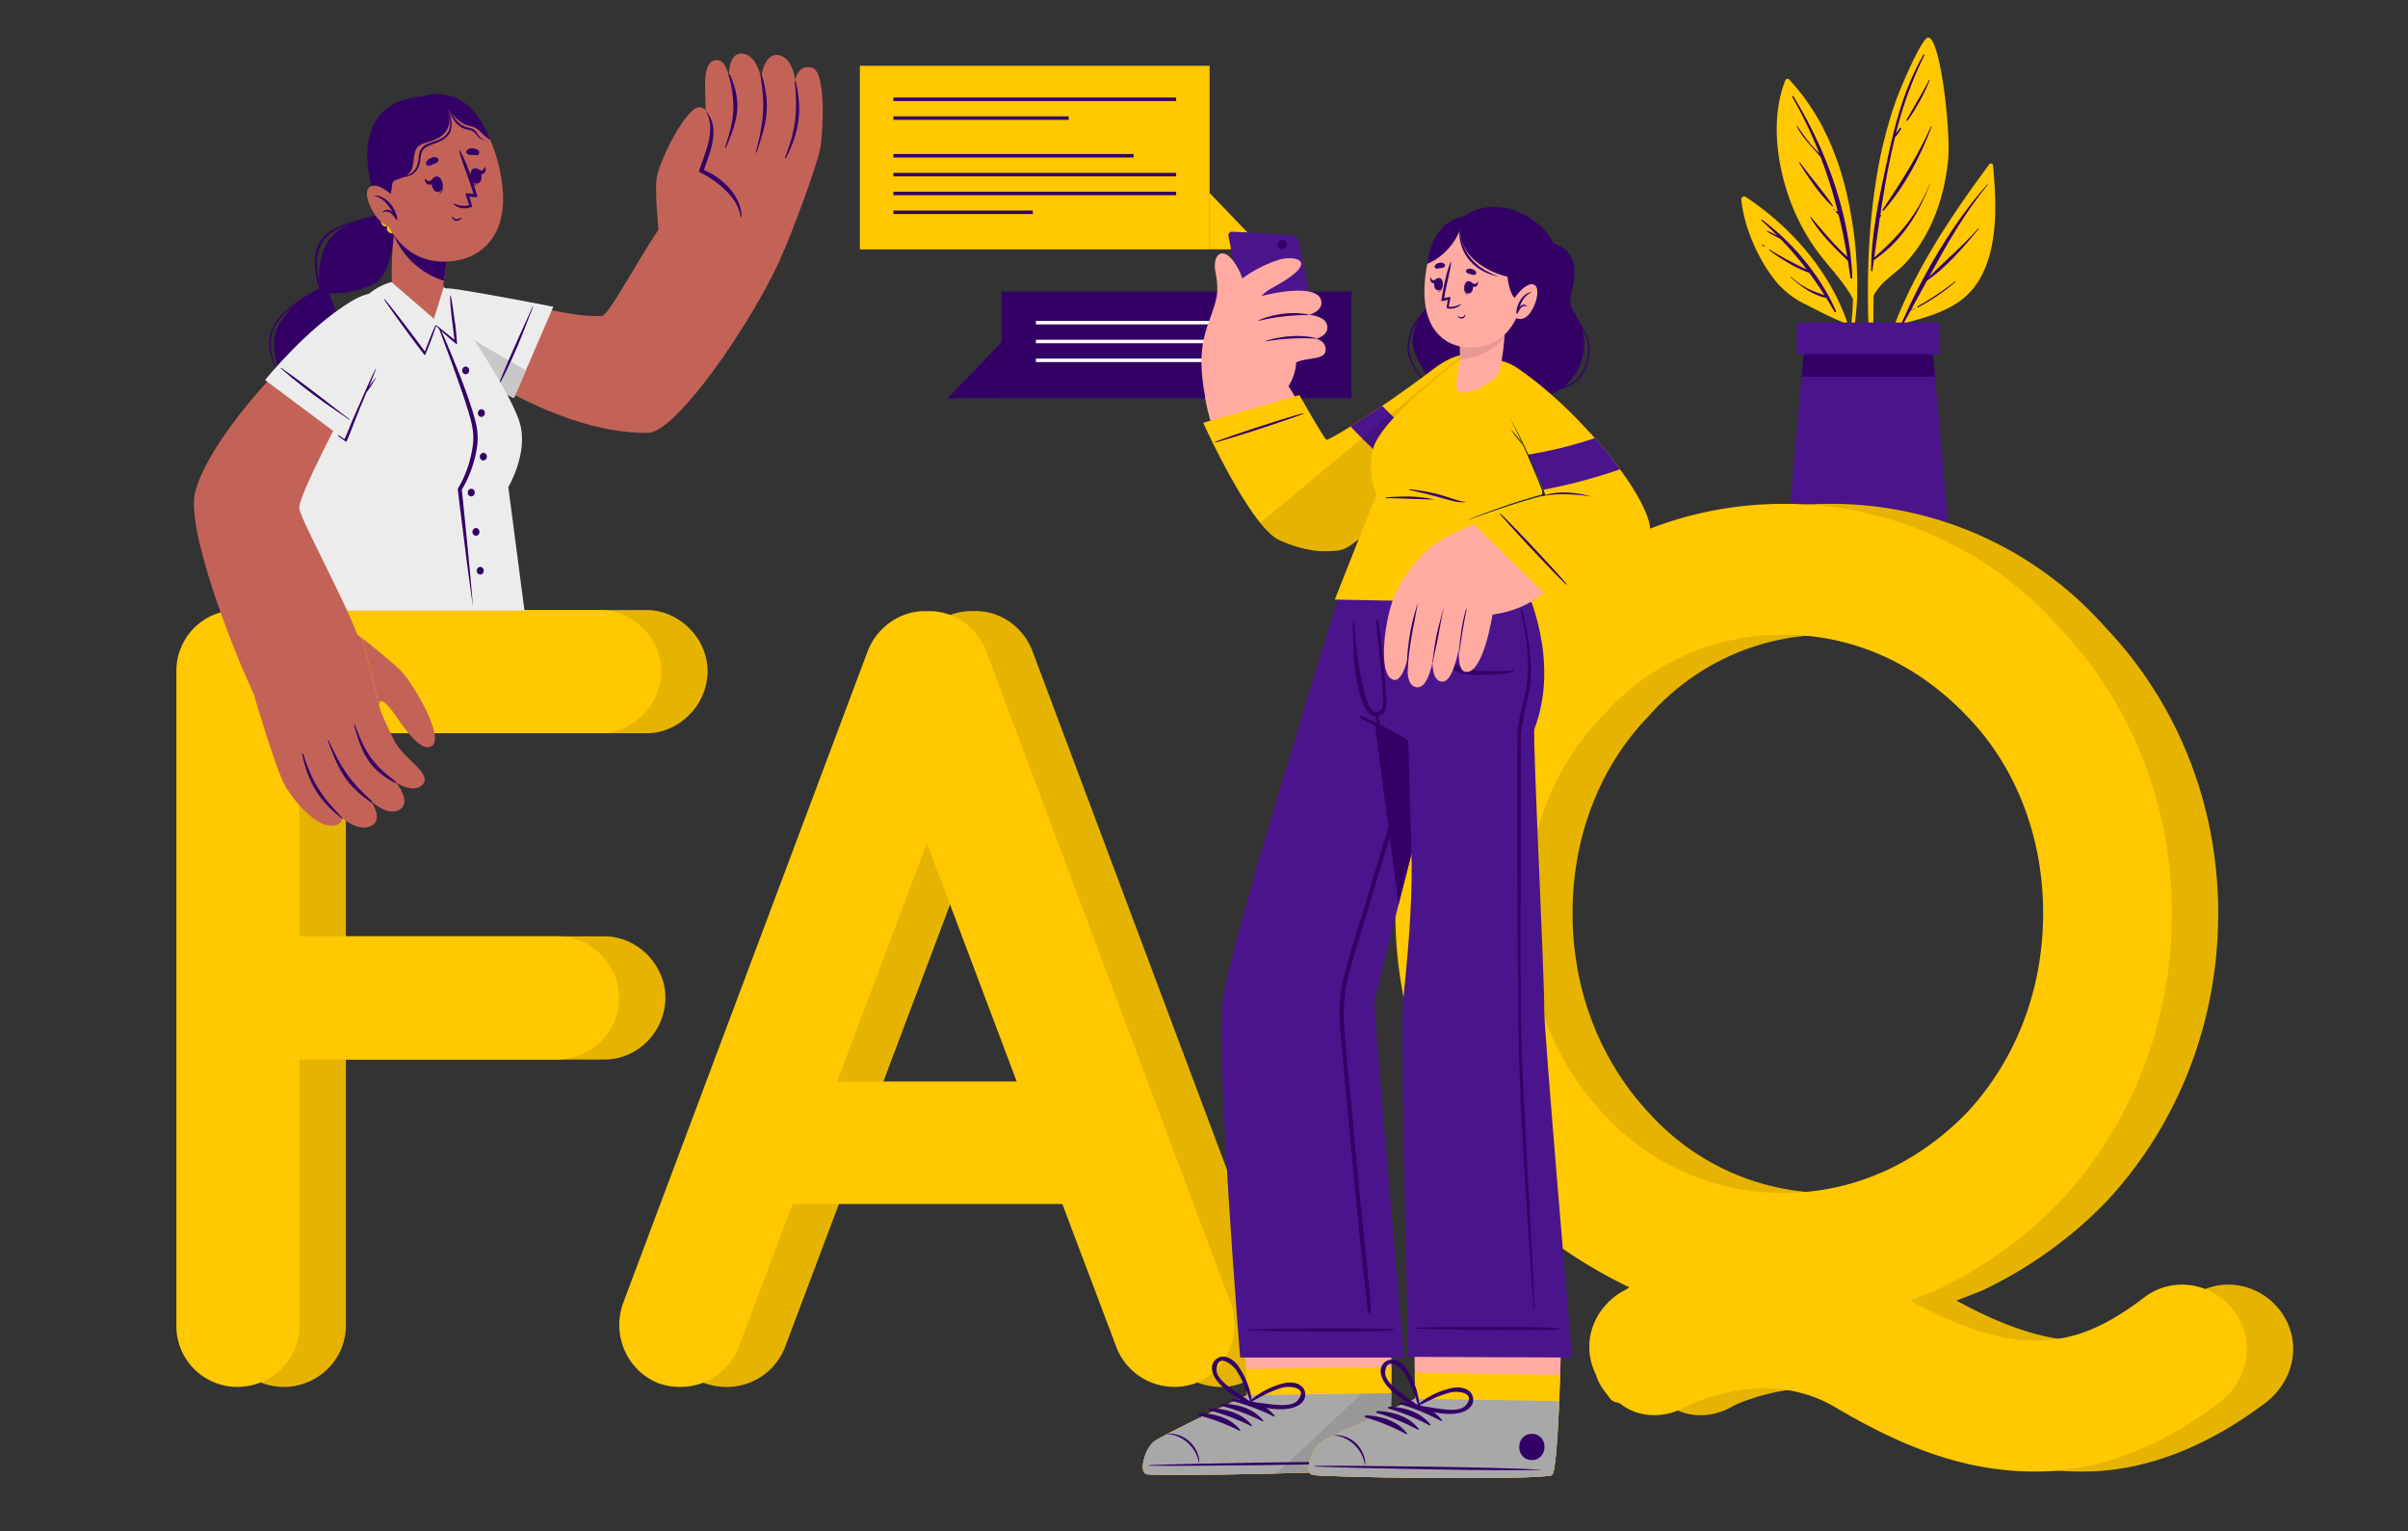 <svg id="Слой_1" data-name="Слой 1" xmlns="http://www.w3.org/2000/svg" viewBox="0 0 1252 796"><rect x="0" y="0" width="1252" height="796" fill="#333333" stroke="none"/><defs><style>.cls-1{fill:#ffc800;}.cls-2{fill:#306;}.cls-3{fill:#4a148c;}.cls-4{fill:#fff;}.cls-5{opacity:0.1;}.cls-6{fill:#ffaba1;}.cls-7{fill:#a8a8a8;}.cls-8{fill:#1a2e35;}.cls-9{fill:#c36358;}.cls-10{fill:#ececec;}.cls-11{fill:#c8c8c8;}</style></defs><path class="cls-1" d="M1034.26,85.44c-25.39,34.37-51.85,74.27-58.3,117.38-.08.66,1,.87,1.12.22a257.12,257.12,0,0,1,11.22-34.52c16.69-4.59,33.07-8.36,41.84-24.93,8.94-17,7.8-39.22,6.1-57.77C1036.12,84.82,1034.77,84.77,1034.26,85.44Z"/><path class="cls-2" d="M988.56,168.2c11.4-25.59,26-51.28,44.65-72.33.12-.14.32.07.2.21-12.18,15-21.44,31.31-30.48,47.91,8.41-8.53,17.62-16.17,25.58-25.22.15-.18.4.08.25.25-7.9,9.49-16.54,19.8-26.83,26.82-2.77,5.09-5.55,10.21-8.38,15.32.69-.39,1.41-.74,2.12-1.09.12-.06.23.13.11.19-.79.4-1.56.82-2.37,1.16-1.34,2.42-2.67,4.84-4,7.25C989.06,169.21,988.32,168.74,988.56,168.2Z"/><path class="cls-2" d="M997,159.27a149.44,149.44,0,0,0,19.48-13c.17-.13.41.1.24.24a102.83,102.83,0,0,1-19.44,13.25A.28.28,0,0,1,997,159.27Z"/><path class="cls-1" d="M973,196.42c.06.52.94.51.93,0,.13-14.19,0-28.46.23-42.72,3.63-7.34,11.44-11.4,16.87-17.28a76.52,76.52,0,0,0,10.13-14.1c6.71-12,10.34-25.52,11.74-39.17,1.5-15.18-4.26-65.3-10.66-63.56-3.32.91-14.07,25.73-16.92,33.93a236.86,236.86,0,0,0-10.1,41.61C970.05,128.49,970.48,162.79,973,196.42Z"/><path class="cls-2" d="M972.92,135.17l.07-.06c.77-18,4.82-36.1,8.61-53.52,4.08-18.77,8.85-36.45,18.51-53.19a.28.28,0,0,1,.48.28A197.75,197.75,0,0,0,985.72,69.5c.65-1,1.43-2,2.1-2.92.27-.38.89,0,.63.36a25.79,25.79,0,0,1-3,4.26.23.23,0,0,1-.12.06c-3.33,13.42-5.72,27.14-7.76,40.83.16-.18.3-.36.46-.53a.13.13,0,0,1,.2.16c-.25.45-.53.91-.81,1.36-1,7-2,13.88-2.94,20.75,12.37-10.57,22.94-23,28.89-38.39,0-.07.15,0,.12,0-5.84,15.93-15,30.09-29.21,39.76l-.78,5.54c-.05.39-.66.28-.66-.09,0-1.63.08-3.27.15-4.91A.38.38,0,0,1,972.92,135.17Z"/><path class="cls-2" d="M978.75,109.14C988.2,95,997,81.33,1004,65.73c.08-.17.38,0,.31.13-5.83,15.5-14,31.2-25,43.65C979,109.76,978.56,109.43,978.75,109.14Z"/><path class="cls-2" d="M991.31,62.25c3.92-6.93,8.05-13.68,11.74-20.74.1-.2.37,0,.29.17A108.52,108.52,0,0,1,991.92,62.6.35.35,0,0,1,991.31,62.25Z"/><path class="cls-2" d="M989.78,65.26a.06.06,0,0,1,0,.12C989.71,65.38,989.71,65.26,989.78,65.26Z"/><path class="cls-1" d="M963.41,155.36a144.4,144.4,0,0,1-3.31,28c.14,1,.29,2,.44,3.06a133.73,133.73,0,0,0,5-31.18.94.94,0,0,0,0-1v0A206.63,206.63,0,0,0,962.45,112c-4.4-26.09-14-51.13-32.2-70.69a1.3,1.3,0,0,0-2,.42c-7.34,18.67-4.78,41,1.47,59.57a109.11,109.11,0,0,0,14.43,28.3C950.39,138.35,958.34,145.77,963.41,155.36Z"/><path class="cls-2" d="M932.4,50c17.25,28,29.25,61.17,30.71,94.24,0,.58-1,.74-1,.14q-.62-4.46-1.34-8.85h0c-7.13-6.83-14.46-14-19.56-22.58-.09-.15.12-.33.24-.19,6.21,7.09,12,14.36,19,20.69-1.24-7.32-2.7-14.51-4.43-21.6l-1.37-1.6c-.3-.35.2-.86.51-.51l.42.46a248.23,248.23,0,0,0-9-28.63c-4.39-5.24-9.3-9.76-12.49-16.07a.13.13,0,0,1,.23-.13c2.57,3.6,5,7.23,8,10.58,1.16,1.33,2.44,2.58,3.64,3.88a221.78,221.78,0,0,0-14.11-29.43A.38.38,0,0,1,932.4,50Z"/><path class="cls-2" d="M935.89,84.55c5.57,7.5,11.92,14.66,17.11,22.41.14.22-.18.45-.36.28C946,101,940.34,92.46,935.51,84.77,935.36,84.52,935.73,84.33,935.89,84.55Z"/><path class="cls-2" d="M953.78,108.7l.23.24c.17.16-.09.42-.25.25l-.24-.24A.18.18,0,0,1,953.78,108.7Z"/><path class="cls-1" d="M905.38,103.83c1.39,14.4,9,31.6,18.2,42.69A45.32,45.32,0,0,0,938.34,158c6.39,3.16,13.08,6.8,19.69,9.4a129.47,129.47,0,0,1,7,24.77c.21-.72.42-1.47.63-2.2-4.24-36.45-27.83-67.61-58-87.62A1.47,1.47,0,0,0,905.38,103.83Z"/><path class="cls-2" d="M915.81,114.6c-.21-.19.07-.57.31-.4,16,11.85,30.4,29.12,38.45,47.39.22.5-.47.93-.75.44-1.41-2.46-2.84-4.85-4.29-7.2h0c-6.89-1.29-13.41-6.14-18.53-10.74-.13-.13.07-.33.21-.21A41.82,41.82,0,0,0,939.9,150c2.81,1.43,5.83,2.33,8.76,3.47-2.56-4.05-5.22-7.94-8-11.71-7.42-2.52-14.47-7.07-20.7-11.63-.2-.14,0-.47.19-.34a204.7,204.7,0,0,0,19.24,10.29,174.81,174.81,0,0,0-13.58-15.84c-2.34-1.23-4.72-2.48-7-3.8-.18-.11-.06-.42.15-.35a25.1,25.1,0,0,1,5.36,2.63C921.62,120,918.81,117.25,915.81,114.6Z"/><path class="cls-2" d="M916.45,127.19a8.65,8.65,0,0,1,1.16.82c.11.1,0,.24-.15.19a8.49,8.49,0,0,1-1.21-.68C916.05,127.39,916.24,127.05,916.45,127.19Z"/><polygon class="cls-3" points="1012.74 271.16 930.05 271.16 936.72 195.86 938.19 179.25 1004.6 179.25 1006.06 195.86 1012.74 271.16"/><polygon class="cls-2" points="1006.06 195.86 936.72 195.86 938.19 179.25 1004.6 179.25 1006.06 195.86"/><rect class="cls-3" x="934.23" y="167.64" width="74.32" height="16.44"/><polygon class="cls-1" points="447.08 129.62 628.92 129.62 628.92 34.19 447.08 34.19 447.08 34.19 447.08 129.62 447.08 129.62"/><polygon class="cls-1" points="657.07 129.62 628.92 129.62 628.92 100.31 657.07 129.62"/><rect class="cls-2" x="464.49" y="50.69" width="147.02" height="1.81"/><rect class="cls-2" x="464.49" y="60.48" width="91.17" height="1.81"/><rect class="cls-2" x="464.49" y="80.07" width="124.9" height="1.81"/><rect class="cls-2" x="464.49" y="89.86" width="147.02" height="1.81"/><rect class="cls-2" x="464.49" y="99.65" width="147.02" height="1.81"/><rect class="cls-2" x="464.49" y="109.44" width="72.49" height="1.81"/><rect class="cls-2" x="520.83" y="151.57" width="181.84" height="55.45"/><polygon class="cls-2" points="492.69 207.01 520.83 207.01 520.83 177.71 492.69 207.01"/><rect class="cls-4" x="538.59" y="166.8" width="132.06" height="1.81"/><rect class="cls-4" x="538.59" y="176.59" width="111.37" height="1.81"/><rect class="cls-4" x="538.59" y="186.38" width="119.66" height="1.81"/><path class="cls-1" d="M115.8,689.14V348.82a31.63,31.63,0,0,1,31.72-31.73H336.14c16.73,0,31.73,14.42,31.73,31.73,0,17.88-15,32.3-31.73,32.3H179.82V486.68h134.4c17.31,0,31.73,15,31.73,31.72,0,17.89-14.42,32.31-31.73,32.31H179.82V689.14c0,17.31-14.42,31.73-32.3,31.73A31.63,31.63,0,0,1,115.8,689.14Z"/><path class="cls-5" d="M115.8,689.14V348.82a31.63,31.63,0,0,1,31.72-31.73H336.14c16.73,0,31.73,14.42,31.73,31.73,0,17.88-15,32.3-31.73,32.3H179.82V486.68h134.4c17.31,0,31.73,15,31.73,31.72,0,17.89-14.42,32.31-31.73,32.31H179.82V689.14c0,17.31-14.42,31.73-32.3,31.73A31.63,31.63,0,0,1,115.8,689.14Z"/><path class="cls-1" d="M91.71,689.14V348.82a31.63,31.63,0,0,1,31.73-31.73H312.06c16.72,0,31.72,14.42,31.72,31.73,0,17.88-15,32.3-31.72,32.3H155.74V486.68h134.4c17.3,0,31.72,15,31.72,31.72,0,17.89-14.42,32.31-31.72,32.31H155.74V689.14c0,17.31-14.42,31.73-32.3,31.73A31.63,31.63,0,0,1,91.71,689.14Z"/><path class="cls-1" d="M576.39,625.69H436.22l-28.26,75a32.37,32.37,0,0,1-30,20.19,33.67,33.67,0,0,1-11-1.73c-16.73-6.35-24.8-24.81-19-41.53L475.44,337.86c5.2-12.69,17.89-20.77,30.58-20.19,13.26-.58,25.38,7.5,30.57,20.19L664.06,677.61c5.77,16.72-2.3,35.18-19,41.53a32.29,32.29,0,0,1-40.38-18.46Zm-23.65-63.45L506,438.22l-46.73,124Z"/><path class="cls-5" d="M576.39,625.69H436.22l-28.26,75a32.37,32.37,0,0,1-30,20.19,33.67,33.67,0,0,1-11-1.73c-16.73-6.35-24.8-24.81-19-41.53L475.44,337.86c5.2-12.69,17.89-20.77,30.58-20.19,13.26-.58,25.38,7.5,30.57,20.19L664.06,677.61c5.77,16.72-2.3,35.18-19,41.53a32.29,32.29,0,0,1-40.38-18.46Zm-23.65-63.45L506,438.22l-46.73,124Z"/><path class="cls-1" d="M552.3,625.69H412.14l-28.27,75a32.36,32.36,0,0,1-30,20.19,33.67,33.67,0,0,1-11-1.73c-16.73-6.35-24.81-24.81-19-41.53L451.36,337.86c5.19-12.69,17.88-20.77,30.57-20.19,13.27-.58,25.38,7.5,30.57,20.19L640,677.61c5.77,16.72-2.31,35.18-19,41.53a32.28,32.28,0,0,1-40.37-18.46Zm-23.65-63.45-46.72-124-46.72,124Z"/><path class="cls-1" d="M1178.69,728.52c-31.72,24.23-64.6,36.34-95.17,36.34h-1.73c-40.38,0-74.41-16.15-105.56-34.61A72.07,72.07,0,0,0,941,721.6c-19,0-38.65,8.07-40.95,9.8-11.54,6.35-24.81,5.19-33.46-1.73-.58-.57-1.73-.57-3.46-1.15-.58-.58-.58-.58-1.15-.58-2.89-4-6.35-7.5-8.08-13.27-8.65-17.3-.58-36.34,15.58-44.41l1.73-1.15a252.47,252.47,0,0,1-64-43.84,225.73,225.73,0,0,1-57.68-150.55A221.24,221.24,0,0,1,807.22,325.9c36.92-39.8,87.67-64,144.2-64a190.19,190.19,0,0,1,143.06,64c36.91,38.64,58.83,91.13,58.83,148.82,0,58.26-21.92,111.32-58.83,150.55a223.09,223.09,0,0,1-64,45.57L1017.18,676c24.23,13.27,46.15,20.76,64.61,20.76,16.72,0,32.88-4,56.52-21.92,14.42-11.53,35.19-8.65,46.73,5.77S1194.27,715.83,1178.69,728.52Zm-321.29-150a125.54,125.54,0,0,0,94,41.53c36.92,0,69.8-15.58,95.18-41.53,24.8-26.54,39.8-62.88,39.8-103.83s-15-77.3-39.8-102.68c-25.38-26.53-58.26-42.1-95.18-42.1a124,124,0,0,0-94,42.1c-24.8,25.38-39.8,61.72-39.8,102.68S832.6,552,857.4,578.55Z"/><path class="cls-5" d="M1178.69,728.52c-31.72,24.23-64.6,36.34-95.17,36.34h-1.73c-40.38,0-74.41-16.15-105.56-34.61A72.07,72.07,0,0,0,941,721.6c-19,0-38.65,8.07-40.95,9.8-11.54,6.35-24.81,5.19-33.46-1.73-.58-.57-1.73-.57-3.46-1.15-.58-.58-.58-.58-1.15-.58-2.89-4-6.35-7.5-8.08-13.27-8.65-17.3-.58-36.34,15.58-44.41l1.73-1.15a252.47,252.47,0,0,1-64-43.84,225.73,225.73,0,0,1-57.68-150.55A221.24,221.24,0,0,1,807.22,325.9c36.92-39.8,87.67-64,144.2-64a190.19,190.19,0,0,1,143.06,64c36.91,38.64,58.83,91.13,58.83,148.82,0,58.26-21.92,111.32-58.83,150.55a223.09,223.09,0,0,1-64,45.57L1017.18,676c24.23,13.27,46.15,20.76,64.61,20.76,16.72,0,32.88-4,56.52-21.92,14.42-11.53,35.19-8.65,46.73,5.77S1194.27,715.83,1178.69,728.52Zm-321.29-150a125.54,125.54,0,0,0,94,41.53c36.92,0,69.8-15.58,95.18-41.53,24.8-26.54,39.8-62.88,39.8-103.83s-15-77.3-39.8-102.68c-25.38-26.53-58.26-42.1-95.18-42.1a124,124,0,0,0-94,42.1c-24.8,25.38-39.8,61.72-39.8,102.68S832.6,552,857.4,578.55Z"/><path class="cls-1" d="M1154.61,728.52c-31.73,24.23-64.61,36.34-95.18,36.34h-1.73c-40.38,0-74.41-16.15-105.56-34.61A72.06,72.06,0,0,0,917,721.6c-19,0-38.65,8.07-41,9.8-11.54,6.35-24.8,5.19-33.45-1.73-.58-.57-1.73-.57-3.47-1.15-.57-.58-.57-.58-1.15-.58-2.88-4-6.34-7.5-8.08-13.27-8.65-17.3-.57-36.34,15.58-44.41l1.73-1.15a252.82,252.82,0,0,1-64-43.84,225.78,225.78,0,0,1-57.68-150.55A221.29,221.29,0,0,1,783.13,325.9c36.92-39.8,87.68-64,144.21-64a190.17,190.17,0,0,1,143.05,64c36.92,38.64,58.84,91.13,58.84,148.82,0,58.26-21.92,111.32-58.84,150.55a222.82,222.82,0,0,1-64,45.57L993.1,676c24.22,13.27,46.14,20.76,64.6,20.76,16.73,0,32.88-4,56.53-21.92,14.42-11.53,35.18-8.65,46.72,5.77S1170.18,715.83,1154.61,728.52Zm-321.29-150a125.54,125.54,0,0,0,94,41.53c36.91,0,69.79-15.58,95.17-41.53,24.81-26.54,39.81-62.88,39.81-103.83s-15-77.3-39.81-102.68c-25.38-26.53-58.26-42.1-95.17-42.1a124,124,0,0,0-94,42.1c-24.81,25.38-39.8,61.72-39.8,102.68S808.51,552,833.32,578.55Z"/><path class="cls-6" d="M596,766.2c4.09,1.29,120.31-.65,124.7-3.52,1.67-1.08,2.37-18,2.65-38.52.06-4.43.09-9,.1-13.64.09-30.14-.27-57.87-.27-57.87l-77.78,2,2.44,56.88.57,13.64s-44.17,20.64-48.64,24.31S592,764.9,596,766.2Z"/><path class="cls-1" d="M596,766.2c4.09,1.29,120.31-.65,124.7-3.52,2-1.33,2.65-26.06,2.75-52.16l-75.61,1,.57,13.64s-44.17,20.64-48.64,24.31S592,764.9,596,766.2Z"/><path class="cls-7" d="M596,766.2c4.09,1.29,120.31-.65,124.7-3.52,1.67-1.08,2.37-18,2.65-38.52l-74.94,1s-44.17,20.64-48.64,24.31S592,764.9,596,766.2Z"/><path class="cls-5" d="M663.66,765.88c28.24-.71,55-1.84,57.08-3.2,1.67-1.09,2.38-18,2.65-38.53l-15.34.21C696.24,735.5,674.92,755.39,663.66,765.88Z"/><path class="cls-2" d="M597.63,761.52c19.48-.8,98.1-2.2,117.42-1.52.15,0,.16.12,0,.13-19.29,1.21-97.92,2-117.41,1.71C597.23,761.83,597.22,761.54,597.63,761.52Z"/><path class="cls-2" d="M607.21,745.19A15.69,15.69,0,0,1,619,749.76c2.46,2.6,4.6,6.28,4.53,10.33,0,.11-.22.12-.24,0-1.24-7.61-8.29-14.19-16-14.65A.13.13,0,0,1,607.21,745.19Z"/><path class="cls-2" d="M640.92,727.25c7.8-.24,16.89,2.36,21.84,8.66.19.24-.16.51-.39.4a107.53,107.53,0,0,0-21.56-8.1A.49.49,0,0,1,640.92,727.25Z"/><path class="cls-2" d="M634.94,729.7c7.8-.24,16.89,2.36,21.84,8.66.19.24-.16.51-.39.39a108,108,0,0,0-21.57-8.09A.49.49,0,0,1,634.94,729.7Z"/><path class="cls-2" d="M629,732.14c7.8-.24,16.88,2.37,21.84,8.66.19.25-.16.52-.39.4a108,108,0,0,0-21.57-8.1A.49.49,0,0,1,629,732.14Z"/><path class="cls-2" d="M623,734.59c7.8-.24,16.88,2.36,21.84,8.66.19.25-.16.51-.4.4a107.91,107.91,0,0,0-21.56-8.1A.49.49,0,0,1,623,734.59Z"/><path class="cls-2" d="M709.78,741.58c8.75-.12,9,13.48.18,13.6S701,741.7,709.78,741.58Z"/><path class="cls-2" d="M633,718c4.3,5.36,10.77,8.67,16.39,12.42a1,1,0,0,0,1.39-.65.21.21,0,0,0,.24-.23,40.92,40.92,0,0,0-7.42-19.82c-2.49-3.36-7.52-6.48-11.41-3.14C628.47,709.74,630.45,714.87,633,718Zm-.47-6.45c.64-8.5,8.4-2.11,10.14.44a44.31,44.31,0,0,1,2.93,5.21,122,122,0,0,1,4.59,11.48c-2.64-2-5.44-3.77-8.16-5.68C638.75,720.72,632.14,716.23,632.49,711.55Z"/><path class="cls-2" d="M678.59,724.1c-.7-5.08-6.53-6.08-10.62-5.22a40.88,40.88,0,0,0-18.7,9.9.2.2,0,0,0,0,.33.94.94,0,0,0,.6,1.41c6.69.93,13.73,2.74,20.5,1.59C674.35,731.43,679.24,728.91,678.59,724.1Zm-18.26,5.75c-3.3-.37-6.56-.91-9.88-1.16,3.66-1.92,7.21-4,11-5.54a44,44,0,0,1,5.66-2c3-.75,13-.38,7.87,6.4C672.19,731.33,664.26,730.3,660.33,729.85Z"/><path class="cls-3" d="M644.8,705.6H730s-16-181.3-15.36-184.78c.85-4.45,5.87-24.58,12.57-50.87,2.09-8.23,4.35-17.06,6.71-26.21,6.34-24.74,13.34-51.78,19.44-75.31,9.15-35.25,16.29-62.64,16.29-62.64H697.45s-8.41,26.66-19,61.35c-17.27,56.38-40.35,134-42.63,152.83C632.12,550.43,644.8,705.6,644.8,705.6Z"/><path class="cls-2" d="M648.58,691.07c13-.27,9.26-.37,22.27-.5,6.37-.06,48.19-.42,54.14.56a.14.14,0,0,1,0,.26c-6,1-47.77.63-54.14.56-13-.12-9.27-.23-22.27-.5A.19.19,0,0,1,648.58,691.07Z"/><path class="cls-2" d="M698.57,508.67c2.8-12.31,7-24.37,10.6-36.46q11.07-36.82,22.27-73.6,5.59-18.41,11.23-36.78c1.91-6.19,3.81-12.37,5.75-18.55s4.05-12,5.76-18.13c.69-2.48,1.07-1.12.18,2-1.79,6.35-3.57,12.71-5.42,19q-5.49,18.82-11.07,37.62-11.07,37.43-22.34,74.79-5.62,18.74-11.27,37.47a152.79,152.79,0,0,0-4.6,18.13,83.3,83.3,0,0,0-.75,19.39c.81,13,2.32,26,3.52,39s2.42,26.05,3.62,39.08c2.4,25.92,3.69,34.26,6,60.19.29,3.28.58,6.57.83,9.86.09,1.1-1.57,1-1.69,0-2.8-25.63-3.84-33.77-6.25-59.44s-4.79-51.09-7.17-76.64c-.6-6.41-1.29-12.83-1.29-19.28A80,80,0,0,1,698.57,508.67Z"/><path class="cls-2" d="M705.64,305.79c5,38.76,14.56,111.43,21.53,164.16,16.27-63.89,42.44-164.16,42.44-164.16Z"/><path class="cls-6" d="M682.17,766.54c4,1.41,120.28,2.91,124.75.16,1.7-1,2.9-18,3.78-38.43.19-4.42.35-9,.5-13.63,1-30.12,1.44-57.85,1.44-57.85l-77.81-.27.76,56.93.17,13.64S691,746.42,686.42,750,678.13,765.13,682.17,766.54Z"/><path class="cls-1" d="M682.17,766.54c4,1.41,120.28,2.91,124.75.16,2.06-1.27,3.41-26,4.28-52.06l-75.61-1.19.17,13.64S691,746.42,686.42,750,678.13,765.13,682.17,766.54Z"/><path class="cls-7" d="M682.17,766.54c4,1.41,120.28,2.91,124.75.16,1.7-1,2.9-18,3.78-38.43l-74.94-1.18S691,746.42,686.42,750,678.13,765.13,682.17,766.54Z"/><path class="cls-2" d="M683.9,761.91c19.49-.23,98.12.69,117.4,2,.16,0,.16.12,0,.12-19.31.65-97.93-.91-117.41-1.75C683.48,762.21,683.49,761.92,683.9,761.91Z"/><path class="cls-2" d="M694,745.88a15.65,15.65,0,0,1,11.6,4.9c2.39,2.68,4.41,6.42,4.22,10.46,0,.12-.22.12-.24,0-1-7.64-7.86-14.43-15.58-15.12A.12.12,0,0,1,694,745.88Z"/><path class="cls-2" d="M728.18,728.93c7.8,0,16.8,2.86,21.57,9.3.18.25-.17.51-.4.39A108.19,108.19,0,0,0,728,729.89.49.49,0,0,1,728.18,728.93Z"/><path class="cls-2" d="M722.13,731.2c7.8,0,16.8,2.86,21.57,9.3.18.25-.18.51-.41.39A108.1,108.1,0,0,0,722,732.16.49.49,0,0,1,722.13,731.2Z"/><path class="cls-2" d="M716.08,733.47c7.8,0,16.8,2.86,21.57,9.3.18.25-.18.51-.41.39a107.5,107.5,0,0,0-21.31-8.73A.49.49,0,0,1,716.08,733.47Z"/><path class="cls-2" d="M710,735.74c7.8,0,16.8,2.86,21.57,9.3.18.25-.18.51-.41.39a107.5,107.5,0,0,0-21.31-8.73A.49.49,0,0,1,710,735.74Z"/><path class="cls-2" d="M796.58,745.29c8.75.14,8.55,13.74-.22,13.6S787.81,745.15,796.58,745.29Z"/><path class="cls-2" d="M720.49,719.45c4.14,5.49,10.51,9,16,12.9a1,1,0,0,0,1.41-.61.21.21,0,0,0,.25-.22,40.91,40.91,0,0,0-6.83-20c-2.39-3.43-7.32-6.7-11.31-3.47C716.24,711.06,718.08,716.25,720.49,719.45Zm-.28-6.46c.89-8.48,8.46-1.86,10.12.74a43.8,43.8,0,0,1,2.78,5.3,119.35,119.35,0,0,1,4.25,11.61c-2.59-2.09-5.33-3.94-8-5.93C726.2,722.34,719.73,717.66,720.21,713Z"/><path class="cls-2" d="M765.92,726.9c-.55-5.1-6.34-6.27-10.46-5.54a41,41,0,0,0-19,9.35.21.21,0,0,0,0,.33,1,1,0,0,0,.57,1.43c6.65,1.12,13.63,3.14,20.44,2.19C761.47,734.1,766.43,731.72,765.92,726.9Zm-18.42,5.21c-3.29-.48-6.53-1.11-9.84-1.46,3.71-1.81,7.32-3.77,11.21-5.21a42.85,42.85,0,0,1,5.71-1.78c3-.67,13,0,7.68,6.62C759.31,733.93,751.42,732.67,747.5,732.11Z"/><path class="cls-3" d="M699.78,305.79s1.67,34.53,9.57,61.88c.63,2.26,1.32,4.48,2.06,6.62,0,0,8.23,3,20.8,10.69,0,0,.83,27.78,1.67,58.76.92,34.63-4.45,73.27-4.65,81.46-.72,30.66,3,180.06,3,180.06l85.13.34s-14.56-169.08-14.45-180.31c.16-18-6.2-143.63-5.12-146.44,13.7-35.84-4.42-73.06-4.42-73.06Z"/><path class="cls-2" d="M735.16,690.11c13-.21,9.27-.33,22.27-.4,6.37,0,48.2-.22,54.14.79a.14.14,0,0,1,0,.26c-6,1-47.78.42-54.14.33-13-.18-9.27-.27-22.27-.6A.19.19,0,0,1,735.16,690.11Z"/><path class="cls-2" d="M707.87,372.23A157.47,157.47,0,0,1,732.21,385a.28.28,0,0,1-.25.5c-8.22-4-16.6-7.83-24.59-12.27A.55.55,0,0,1,707.87,372.23Z"/><path class="cls-2" d="M720.69,360.65q-.39-5.85-.9-11.68c-.78-8.86-1.71-17.77-3.26-26.54-.12-.68-1.09-.42-1,.23.6,6.89,1.38,13.77,2,20.66s1.47,13.74,1.59,20.59c0,2.07-.1,5.57-2.64,6.14-3.41.77-5-3.71-5.83-6.15a113.88,113.88,0,0,1-4.28-18.77c-1.12-7.23-1.71-14.56-2.41-21.83,0-.27-.46-.23-.46,0,0,14.45.16,29.55,5.56,43.19,1.05,2.66,2.9,5.36,6,5.72h.14a.75.75,0,0,0,0,.26c.06.4.17.8.25,1.2s.12.68.2,1c.14.7.24,1.41.42,2.11a.53.53,0,0,0,1-.12.45.45,0,0,0,.3-.42,11.61,11.61,0,0,0-.94-4.09,5.11,5.11,0,0,0,3.73-3.14C721.29,366.44,720.87,363.4,720.69,360.65Z"/><path class="cls-2" d="M789.17,378.85c.71-6,2.33-11.91,3.72-17.76,3.14-13.23,1-31.22-2.37-44.14-.09-.33.47-.46.58-.13,3.39,11,5.86,26.91,4.54,38.48-.62,5.49-5,22.18-4.91,28.15.28,11.76-.66,112,.13,152.91.53,26.85,6.09,116.91,6.94,143.75,0,.25-.4.24-.42,0-3.12-47.86-7.17-96.77-7.81-143.66C788.94,490.84,788.4,385.36,789.17,378.85Z"/><path class="cls-2" d="M747.15,319.9c.37,4.11.53,8.24,1.13,12.34.54,3.63,1.73,7.25,4.61,10a24.48,24.48,0,0,0,9.59,5.45c4.68,1.4,18.9,1.43,23.75.74,1.22-.17,1.1.76-1.2,1.26-2.57.57-13,1.15-15.7,1.15a34.41,34.41,0,0,1-7.65-.53,21.44,21.44,0,0,1-11.11-5.79A17.87,17.87,0,0,1,746,333.31a67.75,67.75,0,0,1,.51-13.43C746.55,319.56,747.12,319.57,747.15,319.9Z"/><path class="cls-2" d="M737.52,193.78c-2.95-4.48-5.23-9.17-4.85-14.67a26.67,26.67,0,0,1,5.3-13.55,26.8,26.8,0,0,0-3.29,8.47c-2.07,11.77,8.88,19.54,10.92,30.29a15.65,15.65,0,0,1-1.41,9.56c-1.36,3-3.15,5.89-3.93,9.14a19.53,19.53,0,0,0,3.22,15.66c3.72,5.17,9.6,7.47,15.74,8.3A41.32,41.32,0,0,0,779.67,245,27.3,27.3,0,0,0,793.21,234a23.25,23.25,0,0,0,3-8.45c.52-3.2.63-6.47,1.35-9.63a14.35,14.35,0,0,1,5.37-8.6c2.54-1.92,5.48-3.23,8.16-4.92l.06,0c.78-.26,1.56-.52,2.34-.8a18.19,18.19,0,0,0,8.38-5.63A22.24,22.24,0,0,0,826,186a20.37,20.37,0,0,0-1-11.74,58.32,58.32,0,0,0-4.2-7.62c-1.53-2.92-3.72-5.65-4.33-8.94-.69-3.75,3.84-14,1.45-21.48a13.67,13.67,0,0,0-10.22-9.57,23.46,23.46,0,0,0-3.84-6.06c-9-10.3-23.34-15.84-35.63-11.63-8,2.73-11.79,8.37-15.38,13-4.29,5.49-4.13,12.21-4.41,18.84a29.81,29.81,0,0,1-1.93,10.14,51.3,51.3,0,0,1-4.39,8l-.78,1.21a71.35,71.35,0,0,0-5.56,7.39,25,25,0,0,0-3.9,13.38c.28,10.72,11.05,17.11,12,27.61,0,.21.35.22.34,0C744,202.9,740.49,198.27,737.52,193.78Zm75.2,7.44a26.8,26.8,0,0,0,8.58-11,29.23,29.23,0,0,0,2.09-15.48,26.44,26.44,0,0,0-1.16-4.8l.09.18a27.49,27.49,0,0,1,3,6.91,24.19,24.19,0,0,1-2.06,15.24c-2.15,4.44-5.79,7.17-10.33,8.9Z"/><path class="cls-3" d="M675.21,125.22l10.5,54.12c.49,1.6-.37,2.83-1.91,2.75l-27.55-1.52a4.47,4.47,0,0,1-3.66-3l-10.51-54.13c-.48-1.6.37-2.83,1.91-2.74l27.55,1.52A4.47,4.47,0,0,1,675.21,125.22Z"/><path class="cls-3" d="M671.94,125l10.51,54.13c.48,1.59-.38,2.82-1.92,2.74L653,180.36a4.47,4.47,0,0,1-3.66-3.05l-10.51-54.13c-.48-1.6.38-2.83,1.91-2.74L668.27,122A4.47,4.47,0,0,1,671.94,125Z"/><path class="cls-2" d="M664.25,127a2.35,2.35,0,1,0,2.42-2.27A2.35,2.35,0,0,0,664.25,127Z"/><path class="cls-6" d="M759.55,211c-17.14,32.5-54.15,74-68.65,73.53-6.89-.23-19.28.85-28-7.49-18.94-18.2-33.9-52-36.39-71.1-.89-6.79,32.53-19.85,37.11-14.15,10.73,13.36,22.73,39.16,24.74,39.1,7.44-.22,37.56-23,58.58-39.1C772.51,172.24,766.38,198,759.55,211Z"/><path class="cls-6" d="M627.34,171.07c4.1-13.51,7.23-16.34,4.63-29.58-1.7-8.68,3.11-13.5,8.88-6.32,9.44,11.73,7.81,30.26,5.4,36.52Z"/><path class="cls-6" d="M627.87,211.83s-5.22-19.33-2.27-34.15c2-10.25,8.95-32.06,38.39-42.38,7-2.44,18.66-1,8.71,7.16-7.07,5.78-13.3,7.31-16.8,11.42,0,0,14.64,3.63,16.82,10.72a136.55,136.55,0,0,1,4.37,18.94,27.85,27.85,0,0,1-3.47,1.13s1.83,6.71-3.5,15.85Z"/><path class="cls-6" d="M629.1,168.2c4.34-3.34,13.65-10.28,23.24-13.31,10.65-3.36,32.08-7,34.48.93,1.76,5.78-6.3,7.88-6.3,7.88s9.17.37,9.61,6c.41,5.08-5.92,6.32-5.92,6.32s5.52,1.19,5,6.16c-.66,6-12.13,2.51-18,8C669.83,191.34,629.1,168.2,629.1,168.2Z"/><path class="cls-2" d="M654,166.74c4.6-2.48,16.48-5.43,26.34-3.2.22.05.31.24.09.24a110,110,0,0,0-26.4,3.06S654,166.77,654,166.74Z"/><path class="cls-2" d="M657.72,177.4c4.18-1.73,16.56-4.23,26.48-1.63.22.06.29.26.08.25a117.31,117.31,0,0,0-26.54,1.48C657.68,177.51,657.67,177.42,657.72,177.4Z"/><path class="cls-1" d="M625.59,219.74S650,274,665.33,280.81s24.71,5.9,30.55,5.3a15.62,15.62,0,0,0,6.27-2.69c16.25-10.5,46.21-48.92,58.66-70.71,9.34-16.38,9.08-31.61-4.14-27.32-3.29,1.05-7.38,3.34-12.34,7.12-24.81,18.93-53.42,36.73-54.71,36s-14-23.14-14-23.14Z"/><path class="cls-2" d="M631.79,229.69c1.82-.9,19-6.68,22.7-7.86s19-6.13,23-7a.14.14,0,0,1,.09.27c-3.72,1.61-19.11,6.65-22.91,7.93s-20.85,6.62-22.8,6.94C631.68,230,631.67,229.75,631.79,229.69Z"/><path class="cls-3" d="M702.2,221.66c7.93,8.37,19.59,19.78,32.09,28.92,4.14-5.16,8.19-10.47,11.92-15.66a217.74,217.74,0,0,1-27.58-24C712.51,215.09,706.87,218.75,702.2,221.66Z"/><path class="cls-5" d="M655.27,271.76c3.55,4.38,7,7.67,10.06,9,15.28,6.86,24.71,5.91,30.55,5.3a15.33,15.33,0,0,0,6.28-2.68c16.23-10.5,46.2-48.92,58.65-70.71,8.47-14.86,9-28.75-.76-28C733.7,206.45,683.54,248.2,655.27,271.76Z"/><path class="cls-1" d="M715.66,257,694,311.63s78.81,1.68,103.08,1.41c0,0,15.24-88.58-9.06-118.34-12.15-14.88-22.76-14-33.07-4.75-2.61,2.35-37.06,28.58-41,43.22A37.41,37.41,0,0,0,715.66,257Z"/><path class="cls-2" d="M732.88,254.32a101.36,101.36,0,0,1,14.67,2.54c2.38.63,4.72,1.37,7.06,2.17,1.17.39,2.34.75,3.52,1.1a15.72,15.72,0,0,0,3.78.74.09.09,0,0,1,0,.18,27.66,27.66,0,0,1-3.64-.1,25.63,25.63,0,0,1-3.47-.68c-2.43-.62-4.82-1.36-7.25-2-4.88-1.3-9.76-2.6-14.73-3.55C732.58,254.68,732.64,254.29,732.88,254.32Z"/><path class="cls-2" d="M720.61,258.59a107.1,107.1,0,0,1,12.28-.48c2.05,0,4.08.2,6.12.42,1,.1,2,.22,2.92.35s2.11.44,3.18.57c.11,0,.11.19,0,.18-1-.1-2.05,0-3.06-.05l-3.06-.11c-2-.07-4.09-.12-6.13-.2-4.09-.18-8.17-.31-12.26-.34C720.38,258.93,720.4,258.61,720.61,258.59Z"/><path class="cls-1" d="M789.25,191.52c35.18,24,72.83,72.76,68.44,86.8-4.9,15.63-55.52-18.41-54.65-20.74.73-2-8.42-20.63-21.48-47.36C768.26,183,780.55,185.59,789.25,191.52Z"/><path class="cls-3" d="M794.26,236.36c4,8.37,6.86,14.67,8.11,18.19a275.89,275.89,0,0,0,39.93-10.62c-3.85-5.27-8.28-10.74-13.07-16.19A222.57,222.57,0,0,1,794.26,236.36Z"/><path class="cls-6" d="M857.69,278.32c-4.75,10.74-22.38,16.07-65.51,33.66-6,2.43-34.47-35.07-28.23-38,7.86-3.69,39.15-16.29,41.56-16.92C825.79,251.73,860.91,271,857.69,278.32Z"/><path class="cls-6" d="M772.52,270.18s-18.44,6.6-27.06,13.07c-11.53,8.65-17.92,20.88-20.29,26.16-4.95,11-9.29,41.13-.84,43.89,7.65,2.49,10.53-28.49,10.53-28.49s-8.15,31.11,1.62,32.42,11-34.84,11-34.84-7.65,32.15,2.63,31.91c7.77-.17,10.79-32.85,10.79-32.85s-6.39,27.67,1.61,27.83c8.84.18,13.51-29.81,13.51-29.81,20.4-3,28.88-12.79,34.09-20.47C811.42,297.14,772.52,270.18,772.52,270.18Z"/><path class="cls-2" d="M737,313.87c-1.09,3.62-2.22,7.28-3,11s-1.4,7.44-1.82,11.2a64.2,64.2,0,0,0-.22,14.77c-.23-8.79,2.3-22.09,3.06-25.79s1.34-7.43,2.1-11.13C737.15,313.8,737,313.79,737,313.87Z"/><path class="cls-2" d="M750.41,316.39c-1.19,4.68-2.54,9.28-3.53,14s-1.49,9.27-2.15,14c-.05.36.17.27.23-.1.84-4.73,2-9.05,2.89-13.78s1.61-9.49,2.67-14.16C750.54,316.33,750.43,316.32,750.41,316.39Z"/><path class="cls-2" d="M762.32,316.47c-2.19,7.07-3.07,14.52-3.76,21.86,0,.36.23.21.29-.16,1.11-7.29,1.93-13,3.72-21.62C762.59,316.42,762.37,316.33,762.32,316.47Z"/><path class="cls-1" d="M763.77,270s41.71,41.23,42.23,41.11,49.41-20.92,51.69-32.81S823.5,252.58,805.55,257,763.77,270,763.77,270Z"/><path class="cls-2" d="M780.1,266.94c1.67,1.33,14.76,15,17.54,18s14.26,15.3,16.86,18.66a.15.15,0,0,1-.21.21c-3.18-2.81-14.8-15.16-17.69-18.19s-15.54-16.82-16.72-18.52C779.78,267,780,266.85,780.1,266.94Z"/><path class="cls-2" d="M826.36,257.86c-3.89-1.14-14.7-3.47-24.14-.16a.07.07,0,1,0,0,.14c8-1.74,20.15-.67,24,.16C826.41,258,826.46,257.89,826.36,257.86Z"/><path class="cls-8" d="M766.35,272.56l-2.62-2.5-.07-.06.09,0a328.91,328.91,0,0,1,39.14-13.28l-.25.49c-2.59-6.88-5.44-13.67-8.38-20.42s-6.06-13.41-9.48-19.93c3.65,6.4,7,13,10,19.7s6,13.76,8.7,20.78c-13.45,3.49-26.63,8-39.69,12.78l0-.1,2.54,2.58Z"/><path class="cls-8" d="M792.28,231.7a48.46,48.46,0,0,1-6.74-8.62,73.14,73.14,0,0,1,6.74,8.62Z"/><path class="cls-6" d="M779.34,194c-.84,1.78-12.42,12-20.89,9.74-2.76-.74.61-16,.61-16V186.6l-.11-16.54,21.11-7.87,3-1s-.27,4.53-.66,10.16c0,.27,0,.53,0,.81s0,.62-.05.91c0,.85-.1,1.71-.17,2.56,0,.65-.1,1.29-.18,2s-.13,1.35-.19,2A106.5,106.5,0,0,1,779.34,194Z"/><path class="cls-5" d="M759.05,186.82c11.4-.45,19.3-7,23.06-10.92,0-.1,0-.18,0-.27.08-.85.12-1.72.18-2.56,0-.29,0-.6,0-.91s0-.54.07-.81c.39-5.62.66-10.17.66-10.17l-3,1-21.12,7.88.11,16.53Z"/><path class="cls-6" d="M740.8,146.5c-2.21,28.94,14.88,33.54,21.12,34,5.67.43,25,1.16,30.21-27.4s-7.57-38.75-20.48-40.41S743,117.55,740.8,146.5Z"/><path class="cls-2" d="M747.09,139.61a19.27,19.27,0,0,0,2-.29,3.23,3.23,0,0,0,2-.68,1.05,1.05,0,0,0,.09-1.27,2.61,2.61,0,0,0-2.5-.77,3.8,3.8,0,0,0-2.47,1.18A1.11,1.11,0,0,0,747.09,139.61Z"/><path class="cls-2" d="M766.37,142.93a19.41,19.41,0,0,1-2-.5,3.25,3.25,0,0,1-1.9-.89,1,1,0,0,1,0-1.27,2.59,2.59,0,0,1,2.57-.5,3.74,3.74,0,0,1,2.32,1.44A1.11,1.11,0,0,1,766.37,142.93Z"/><path class="cls-2" d="M761.58,148.09c0-.07.15.11.14.19-.19,2-.07,4.29,1.69,5.06.05,0,0,.13,0,.11C761.21,153,761.08,149.94,761.58,148.09Z"/><path class="cls-2" d="M763.49,146.13c3.22,0,3.06,6.39.08,6.43S760.79,146.16,763.49,146.13Z"/><path class="cls-2" d="M764.74,146.5c.56.37,1.09,1,1.77,1.11s1.39-.56,1.92-1.19c.05-.07.11,0,.1.07,0,1.24-.51,2.49-1.84,2.64s-2.05-1-2.32-2.22C764.31,146.68,764.52,146.34,764.74,146.5Z"/><path class="cls-2" d="M750.06,146.67c0-.07-.16.09-.16.17,0,2-.38,4.28-2.21,4.86-.06,0-.06.12,0,.11C749.91,151.6,750.36,148.57,750.06,146.67Z"/><path class="cls-2" d="M748.38,144.52c-3.2-.39-3.73,6-.77,6.38S751.05,144.84,748.38,144.52Z"/><path class="cls-2" d="M747,144.83c-.53.29-1.08.87-1.69.86s-1.17-.75-1.56-1.45c0-.07-.1,0-.11.06-.13,1.22.17,2.53,1.33,2.87s1.93-.69,2.32-1.88C747.36,145.07,747.22,144.71,747,144.83Z"/><path class="cls-2" d="M761.73,163.63c-.47.47-.93,1.13-1.65,1.2a5.36,5.36,0,0,1-2.16-.45.07.07,0,0,0-.08.1,2.69,2.69,0,0,0,2.55,1,2.13,2.13,0,0,0,1.53-1.8C762,163.6,761.8,163.56,761.73,163.63Z"/><path class="cls-2" d="M752.76,155.77s-.52,3-.57,4.38a7.61,7.61,0,0,0,7.47-2c.11-.12-.07-.29-.21-.2a10.15,10.15,0,0,1-6.18,1.53c-.09-.4,1.06-5.07.84-5.09a12.18,12.18,0,0,0-3.23.61c.9-6.23,2.8-12.26,3.61-18.48a.19.19,0,0,0-.36-.1c-2.44,6.18-3.64,13.32-4.74,19.73C749.25,156.94,752.19,156,752.76,155.77Z"/><path class="cls-2" d="M790.38,156c-5.55.53-6.58-12.17-6.58-12.17s-23.42-4.71-24.83-23.93c0,0-4.41,12.09-16.9,17.24,0,0,1.46-21,18.24-24.56,0,0,20.91-6.89,32,9.87S794.1,155.69,790.38,156Z"/><path class="cls-2" d="M758.93,118.52a20.79,20.79,0,0,0,.79,8.78,21.64,21.64,0,0,0,4.2,7.87,18.33,18.33,0,0,0,1.54,1.64l.8.8c.28.24.58.47.87.7.6.45,1.18.93,1.79,1.35s1.29.76,1.94,1.12c.32.18.64.38,1,.54l1,.44,2,.85c1.41.44,2.84.81,4.26,1.15-1.34-.63-2.71-1.12-4-1.75l-1.92-1-1-.5c-.3-.19-.59-.4-.89-.6-.59-.41-1.19-.81-1.79-1.19s-1.1-.92-1.65-1.37l-.82-.68-.74-.77a17.75,17.75,0,0,1-1.43-1.57,24.79,24.79,0,0,1-4.27-7.35,26.41,26.41,0,0,1-1.19-4.13A25,25,0,0,1,758.93,118.52Z"/><path class="cls-6" d="M787.36,155s6.24-9.13,10.38-6.91-.5,15.4-5.31,17.25a4.91,4.91,0,0,1-6.6-2.58Z"/><path class="cls-2" d="M796.32,151.81a.07.07,0,0,1,0,.13c-3.37,1.41-5.12,4.57-6.33,7.83,1-1.26,2.35-2,4-.78.09.06,0,.2-.09.18a3,3,0,0,0-3.31,1.09,14.48,14.48,0,0,0-1.56,2.7c-.16.31-.7.15-.59-.2,0,0,0,0,0-.08C788.39,158.37,791.69,152.3,796.32,151.81Z"/><path class="cls-2" d="M203.59,112c-7.28-1.72-26.15,3.2-32.58,12.85s-6.15,25.43-2.94,27,17.14.62,26.77-4.5S207.17,112.88,203.59,112Z"/><path class="cls-2" d="M203.61,112.07c.24,0,.28-.45,0-.46-6.38-.26-13.27,1.79-19.38,3.45-4.94,1.35-10,3-14,6.24a17.14,17.14,0,0,0-6.43,12.84c-.29,5.64.4,12.46,3.1,17.5.08.15.36.11.31-.08-2.78-10.7-5.16-23.75,5.53-30.84C181.77,114.69,193.28,114.15,203.61,112.07Z"/><path class="cls-2" d="M169.17,149.14c-6.4.73-23.18,12.63-26.15,24.74s6.61,30.2,9.72,31.55,17.4-10.08,22.13-18.55c3.17-5.67.84-12.37-.45-19C172.51,158.05,170.17,149,169.17,149.14Z"/><path class="cls-2" d="M178.73,185.41c2.09-12.35-4.74-24.71-8.78-36a.12.12,0,0,0-.22.06c2.17,10.76,8.48,20.49,8.49,31.71,0,6.66-2.42,13.16-8,17.16-4.8,3.47-10.8,5-16.34,6.86-.37.12-.14.66.22.55C165.18,202.37,176.58,198.15,178.73,185.41Z"/><path class="cls-2" d="M167.78,150.27a.28.28,0,0,0-.22-.52c-9.15,4.16-20.18,10.27-25.18,19.4-5.42,9.88-.3,20.4,4.25,29.47.05.11.24,0,.18-.08-4.48-9.2-9.19-20.61-3.05-30.23C149,160,159.14,154.34,167.78,150.27Z"/><path class="cls-2" d="M153.47,205.12c4,2.62,9.47,10.51,10,19.18.94,14.83,6.73,12.52,22.26,18,13.13,4.64,14.46,20,6.53,26.71,0,0,5.11-8.87-3.5-14.34-10.29-6.53-36.24,2.34-47-14.23C127.75,219,153.47,205.12,153.47,205.12Z"/><path class="cls-2" d="M158.51,212.44c-.16-.21.21-.49.38-.28a21.59,21.59,0,0,1,3.74,6.79c1.05,3.23.77,6.57,1.59,9.83,2.09,8.29,11.78,9,18.73,10.2,9.32,1.62,16.29,8.12,15.86,18.06a.11.11,0,0,1-.22,0,16.82,16.82,0,0,0-8.52-15.18c-5.26-2.87-11.57-2.28-17.12-4.23-3.81-1.34-7.52-3.38-8.94-7.36-.78-2.18-.77-4.6-1.07-6.86A23.5,23.5,0,0,0,158.51,212.44Z"/><path class="cls-2" d="M150.82,206.64c.1-.06.21.09.12.16-5.85,4.71-12,9.41-14.32,16.93-2.48,8.09.94,16.79,6.92,22.44,6.7,6.32,14.77,4.45,23.05,3.68,6-.55,12-.63,17.61,2,.17.08,0,.36-.13.3-9.07-3.1-17.85-1.19-27.12-.64-7.57.44-13.17-2.74-17.37-9C130.29,228.63,138.25,214.71,150.82,206.64Z"/><path class="cls-1" d="M198.09,105.25c-2-2.6-6,.54-4,3.15S200.08,107.87,198.09,105.25Z"/><path class="cls-1" d="M200,109.59c-2-2.61-6,.53-4,3.15S202,112.2,200,109.59Z"/><path class="cls-1" d="M202.65,113.57c-2-2.6-6,.54-4,3.15S204.64,116.19,202.65,113.57Z"/><path class="cls-1" d="M205.72,117.07c-2-2.6-6,.54-4,3.15S207.71,119.69,205.72,117.07Z"/><path class="cls-1" d="M209.43,120.06c-2-2.61-6,.53-4,3.14S211.42,122.67,209.43,120.06Z"/><path class="cls-1" d="M213.45,122.25c-2-2.61-6,.53-4,3.14S215.44,124.86,213.45,122.25Z"/><path class="cls-9" d="M217.28,169.53c11,13.54,69.9,56.24,119.6,55.44,16.88-.27,63.8-72.34,72.47-99.75,6.23-19.67-35.57-29.61-47.37-26.77-14.73,3.55-43.46,65.37-49.14,65.77-16.87,1.17-45.86-9-81.45-12.6C213.11,149.77,208.8,159.1,217.28,169.53Z"/><path class="cls-9" d="M407.73,129.75c3.14-6.84,17.89-44.91,19.09-54.7s2.6-38.25-4.82-39.93-8.48,6.62-8.48,6.62-1.31-12.11-8.93-13.12-8.86,12-8.86,12-2.26-12.33-9.92-12.79-6.74,12.77-6.74,12.77-1.54-11.37-8-9.09c-7.79,2.73-2.6,23.38-4.73,34.1C365.85,68,353,114.2,353,114.2Z"/><path class="cls-2" d="M379,39.42c3.79,15.19,2.82,22.49-2,37.13-.09.29.31.49.44.2,6-13.9,8.58-22.88,2.31-37.55C379.43,38.48,378.83,38.69,379,39.42Z"/><path class="cls-2" d="M395.41,39.37C398,55.5,397,63.43,393,79.13c-.05.22.32.34.39.12,5.15-15.08,7.48-24.1,2.81-39.88C396,38.66,395.29,38.63,395.41,39.37Z"/><path class="cls-2" d="M413.29,42.53c1.35,15.79.64,24.53-5.13,39.29a.29.29,0,0,0,.53.24C416,67.59,417,56.69,413.78,42.54,413.56,41.58,413.21,41.54,413.29,42.53Z"/><path class="cls-9" d="M342.6,121.37s-2.18-19.5-1.25-28.28,16.45-40.21,23.43-37.24c9,3.83,3.63,23.74-.28,33.14,0,0,20.85,8.84,20.08,24S342.6,121.37,342.6,121.37Z"/><path class="cls-2" d="M366.91,57.71c5.7,9.42-.23,21.44-3.34,30.85a.91.91,0,0,0,.84,1.23c8.49,4.28,19.22,12.8,20.63,22.75a.23.23,0,0,0,.46,0c-.07-10.87-9.93-20.1-19.53-24.2,3.34-9.6,8.76-21.91,1-30.66C367,57.6,366.87,57.65,366.91,57.71Z"/><path class="cls-10" d="M287.69,159.43,267.18,206.9s-31-14.74-49.87-33.83,2.1-25.46,20.37-22.68S287.69,159.43,287.69,159.43Z"/><path class="cls-11" d="M217.31,173.08c18.86,19.07,49.87,33.83,49.87,33.83l6.24-14.43L211,156.26C208.65,160.06,209.92,165.6,217.31,173.08Z"/><path class="cls-2" d="M259.43,200.24c10.12-19,16.1-37.08,17.72-40.74.08-.17-.21-.28-.28-.1-1.4,3.68-11.15,23.83-17.75,40.74C259.05,200.33,259.33,200.43,259.43,200.24Z"/><path class="cls-10" d="M264.29,253.15l8.41,64.23H138.29S156.07,197,184.78,160c14.35-18.49,33.59-18,47.19-3.87,3,3.08,33,46,38.29,63.69C274.89,235.42,264.29,253.15,264.29,253.15Z"/><path class="cls-2" d="M225.17,162.51l8.48,22.77q4.22,11.39,8.07,22.87c2.39,7.69,5.28,15.38,4.13,23.23a59.24,59.24,0,0,1-7.63,22.38l-.18.33,0,.32c1.16,10.21,2.54,20.39,3.79,30.59s2.68,20.38,4.12,30.55q-1.29-15.36-2.79-30.7c-1-10.22-2-20.45-3.1-30.67l-.14.66a61.09,61.09,0,0,0,8.2-23.21,33.41,33.41,0,0,0-.88-12.44c-1-4-2.28-7.85-3.59-11.7-2.6-7.7-5.67-15.21-8.74-22.72S228.58,169.86,225.17,162.51Z"/><path class="cls-2" d="M243.92,192.17a2,2,0,0,1-1.48,2.32,1.83,1.83,0,0,1-2.09-1.62,2,2,0,0,1,1.48-2.32A1.83,1.83,0,0,1,243.92,192.17Z"/><path class="cls-2" d="M252.07,214.35a2,2,0,0,1-1.48,2.32,1.82,1.82,0,0,1-2.09-1.62,2,2,0,0,1,1.47-2.32A1.84,1.84,0,0,1,252.07,214.35Z"/><path class="cls-2" d="M253.09,237a2,2,0,0,1-1.47,2.31,1.82,1.82,0,0,1-2.1-1.62,2,2,0,0,1,1.48-2.32A1.83,1.83,0,0,1,253.09,237Z"/><path class="cls-2" d="M246.81,255.69a2,2,0,0,1-1.48,2.31,1.82,1.82,0,0,1-2.09-1.62,2,2,0,0,1,1.48-2.32A1.83,1.83,0,0,1,246.81,255.69Z"/><path class="cls-2" d="M249.25,276.12a2,2,0,0,1-1.47,2.32,1.84,1.84,0,0,1-2.1-1.63,2,2,0,0,1,1.48-2.31A1.82,1.82,0,0,1,249.25,276.12Z"/><path class="cls-2" d="M251.48,296.3a2,2,0,0,1-1.48,2.32,1.83,1.83,0,0,1-2.09-1.63,2,2,0,0,1,1.48-2.32A1.83,1.83,0,0,1,251.48,296.3Z"/><path class="cls-9" d="M224.54,387.74c-6.76,4.6-18.16-15.67-22-20s-5.54-4.21-5.32-.89l-8.82-35c4.57,3.55,14.27,11.18,19.42,16.18C214.7,354.72,231.33,383.14,224.54,387.74Z"/><path class="cls-9" d="M173.86,165.11c-28.71,23.15-64.9,63.87-72.28,90.2C95.89,275.62,124.46,346.2,133,362.67c3.71,7.18,52.88-14.67,55.05-23s-32.11-69.15-32.46-75.6,22.07-49.06,37.36-77.87C211.43,151.27,198.28,145.43,173.86,165.11Z"/><path class="cls-9" d="M219.72,407.83c-4.53,4.93-13.69-1-13.69-1s8.15,10.08,1.77,14-15.08-4.69-15.08-4.69,7,9.66.36,13.1-15.23-4.06-15.23-4.06.46,3.71-5.32,4c-8.3.48-20.14-13-24.67-21.47s-14.82-43-16.3-48.26l54.29-29.51s1,.72,2.51,1.92l8.82,35c.15,2.18,6.35,15.62,8.61,19.48C210.89,395,224.8,402.3,219.72,407.83Z"/><path class="cls-2" d="M205.75,406.3c-12.17-9.22-15.9-15.36-21.19-29.43-.1-.28-.53-.18-.45.11,3.92,14.25,7.49,22.63,21.22,29.93C206,407.27,206.33,406.74,205.75,406.3Z"/><path class="cls-2" d="M193.33,416.37c-11.81-10.68-15.91-17.31-22.53-31.64-.09-.2-.45-.06-.37.15,5.32,14.6,9.07,22.87,22.27,32C193.29,417.29,193.87,416.85,193.33,416.37Z"/><path class="cls-2" d="M177.81,424.91c-10.68-11.17-15.49-18.23-20.13-33a.28.28,0,0,0-.55.14c3.27,15.48,9.21,24.35,20.31,33.12C178.2,425.8,178.49,425.61,177.81,424.91Z"/><path class="cls-10" d="M179.25,228.47l-41.43-30.93s21.52-26.76,44.45-40.69,24.28,7.94,17.36,25.06S179.25,228.47,179.25,228.47Z"/><path class="cls-2" d="M146.09,191.54c16.18,14.25,32.35,24.24,35.54,26.66.15.12.31-.14.16-.24-3.25-2.22-20.61-16.37-35.53-26.69C146.09,191.15,145.93,191.4,146.09,191.54Z"/><path class="cls-2" d="M186.55,210.92c2.53-5.66,6-13.9,8.83-19.41,0-.07.15,0,.13.06-1.12,3.22-2.4,6.41-3.73,9.58.1-.16.2-.33.31-.49,1-1.48,2.1-2.93,3.25-4.33,0-.05.11,0,.09.06q-1.32,2.42-2.83,4.7c-.64.95-1.31,1.87-2,2.79-.72,1.67-2.4,5.81-3.13,7.46-1.21,2.78-7.18,18.5-7.44,18.33a51.88,51.88,0,0,1-4.17-3.13c-.2-.17.12-.54.32-.37.73.62,2.61,1.88,2.92,2.11,1.35-2.84,2.46-5.84,3.69-8.74S185.27,213.78,186.55,210.92Z"/><path class="cls-9" d="M204,151.06c.69,2.39,13,17.45,24.07,16.35,3.58-.37,2.46-20,2.46-20l.25-1.47,3.47-20.59-24.72-14.06L206,109.42s-.57,5.69-1.22,12.79c0,.33-.07.66-.09,1s-.1.78-.13,1.15c-.11,1.06-.22,2.14-.3,3.22-.07.82-.14,1.62-.18,2.49s-.11,1.71-.17,2.58C203.44,141.22,203.71,150.05,204,151.06Z"/><path class="cls-2" d="M204.74,122.21a41.88,41.88,0,0,0,26,23.7l3.47-20.59-24.72-14.06L206,109.42S205.39,115.11,204.74,122.21Z"/><path class="cls-9" d="M260,89.07c7.44,35.87-13.2,44.38-20.94,46-7,1.45-31.12,5.49-42.23-29.42s3.21-49.71,19.1-53.87S252.58,53.2,260,89.07Z"/><path class="cls-2" d="M247.92,80.63a23.79,23.79,0,0,1-2.53-.11,4.12,4.12,0,0,1-2.55-.59,1.31,1.31,0,0,1-.27-1.57,3.24,3.24,0,0,1,3-1.28,4.8,4.8,0,0,1,3.22,1.16A1.4,1.4,0,0,1,247.92,80.63Z"/><path class="cls-2" d="M223.26,86.12c.83-.25,1.55-.61,2.35-.93a4.11,4.11,0,0,0,2.22-1.4,1.31,1.31,0,0,0-.26-1.57A3.24,3.24,0,0,0,224.3,82a4.72,4.72,0,0,0-2.66,2.16A1.39,1.39,0,0,0,223.26,86.12Z"/><path class="cls-2" d="M229.61,93.88c0-.09-.17.16-.15.26.55,2.43.77,5.31-1.29,6.55-.06,0,0,.16.05.13C230.85,99.92,230.52,96.1,229.61,93.88Z"/><path class="cls-2" d="M226.93,91.75c-4,.46-2.78,8.42.92,8S230.28,91.36,226.93,91.75Z"/><path class="cls-2" d="M225.43,92.41c-.63.55-1.19,1.45-2,1.66s-1.82-.47-2.57-1.18c-.08-.07-.14,0-.13.11.21,1.53,1,3,2.71,3,1.52,0,2.39-1.54,2.53-3.13C226,92.56,225.68,92.18,225.43,92.41Z"/><path class="cls-2" d="M244.68,90.43c0-.09.21.09.22.19.28,2.48,1,5.28,3.37,5.77.07,0,.09.14,0,.14C245.49,96.55,244.55,92.83,244.68,90.43Z"/><path class="cls-2" d="M246.51,87.54c3.93-.88,5.39,7,1.76,7.85S243.22,88.27,246.51,87.54Z"/><path class="cls-2" d="M248.26,87.75c.7.31,1.46,1,2.22.86s1.36-1.07,1.76-2c0-.09.12,0,.14.07.32,1.5.11,3.17-1.29,3.73s-2.49-.61-3.13-2C247.84,88.09,248,87.63,248.26,87.75Z"/><path class="cls-2" d="M235.21,112.66c.65.52,1.33,1.26,2.24,1.24a6.63,6.63,0,0,0,2.6-.91.08.08,0,0,1,.12.11,3.34,3.34,0,0,1-3,1.69,2.66,2.66,0,0,1-2.19-2C234.93,112.66,235.11,112.59,235.21,112.66Z"/><path class="cls-2" d="M244,102.07s1.11,3.59,1.4,5.33c0,.16-.38.31-1,.44,0,0,0,0-.07,0a8.36,8.36,0,0,1-8.51-1.76c-.15-.15,0-.36.22-.28a12.61,12.61,0,0,0,7.88.92c0-.51-2.12-6.09-1.84-6.16a15.3,15.3,0,0,1,4.08.24c-2.1-7.55-5.4-14.7-7.38-22.25a.24.24,0,0,1,.43-.18c4,7.25,6.6,15.88,9,23.62C248.56,103,244.77,102.25,244,102.07Z"/><path class="cls-2" d="M232.72,56.29s2,5.32.45,9.44c-3.1,8.46-13.06,7.26-16.09,10.78-2.84,3.3-1.16,9.42-3.7,12.69-3.52,4.54-9,3.43-9.39,6.29s-1.39,12-4.85,13.43S173.65,52.69,220.47,50.1c0,0,6.15-3.23,16.56.83,11.48,4.47,18,22,18,22s-.26-.22-2-1.47c-2.44-1.77-3.48-3.53-5.26-4.66-2.78-1.77-4.13-.87-7-2.58C236.35,61.65,232.72,56.29,232.72,56.29Z"/><path class="cls-2" d="M231.77,53.78a32,32,0,0,1,2,7,13.16,13.16,0,0,1-.34,7,9.66,9.66,0,0,1-4.95,4.67c-2.14,1-4.57,1.5-6.86,2.68a7.3,7.3,0,0,0-2.9,2.65,9.62,9.62,0,0,0-1,3.71c-.27,2.44-.55,4.85-2,6.7a8.07,8.07,0,0,1-6,3.22c-2.35.23-5-.18-7.2,1.07,2.29-1.07,4.77-.46,7.24-.5a8.82,8.82,0,0,0,6.66-3.24c1.74-2,2-4.76,2.32-7.11a8.74,8.74,0,0,1,.94-3.3,6.27,6.27,0,0,1,2.5-2.18c2-1.11,4.5-1.63,6.76-2.75a12.91,12.91,0,0,0,3.16-2.13,7.72,7.72,0,0,0,2.18-3.17,13.8,13.8,0,0,0,.06-7.46A32.69,32.69,0,0,0,231.77,53.78Z"/><path class="cls-2" d="M232.86,55.82A25.53,25.53,0,0,0,235.73,62a12,12,0,0,0,5.17,4.7,17.47,17.47,0,0,0,3.35.94,5.61,5.61,0,0,1,2.68,1.45,16.91,16.91,0,0,0,2.29,2.56,7.66,7.66,0,0,0,3.12,1.44,8.34,8.34,0,0,1-2.74-1.87,16.66,16.66,0,0,1-2-2.7,6,6,0,0,0-3.08-1.93,19.08,19.08,0,0,1-3.17-.94,12.85,12.85,0,0,1-4.87-4.18A50.36,50.36,0,0,1,232.86,55.82Z"/><path class="cls-9" d="M206.46,103.79s-9.62-10.11-14.32-6.51,3.73,19.08,10.09,20.41a6.19,6.19,0,0,0,7.71-4.54Z"/><path class="cls-2" d="M194.67,101.66c-.1,0-.1.14,0,.16,4.48,1.07,7.3,4.65,9.47,8.47-1.49-1.37-3.33-2-5.2-.15-.09.09,0,.25.15.21a3.8,3.8,0,0,1,4.35.68,18.23,18.23,0,0,1,2.49,3c.26.35.91,0,.7-.37l-.05-.09C205.86,108.22,200.53,101.32,194.67,101.66Z"/><path class="cls-10" d="M230.79,149l-5.19,16.7-21.75-18.84-5.17,7S221,184.8,221,183.32l5.54-14.48,10.41,8.92-2.75-24.29Z"/><path class="cls-2" d="M236.25,165.68c-.59-4-1.07-8-1.85-12,0-.14-.25-.19-.27,0-.49,4,1.84,19.21,2.12,22.89l-.05,0c-.43-.39-9.61-7.82-9.68-7.68-1.27,2.33-5.34,12.88-5.6,13.83-3.52-4.91-17-22.73-21-27.31a.14.14,0,0,0-.23.16c3.19,5.23,21,29.24,21.25,29.15a158.67,158.67,0,0,0,5.77-15.31c1.59,1.65,10.93,10.12,10.91,9.52A126.89,126.89,0,0,0,236.25,165.68Z"/></svg>
